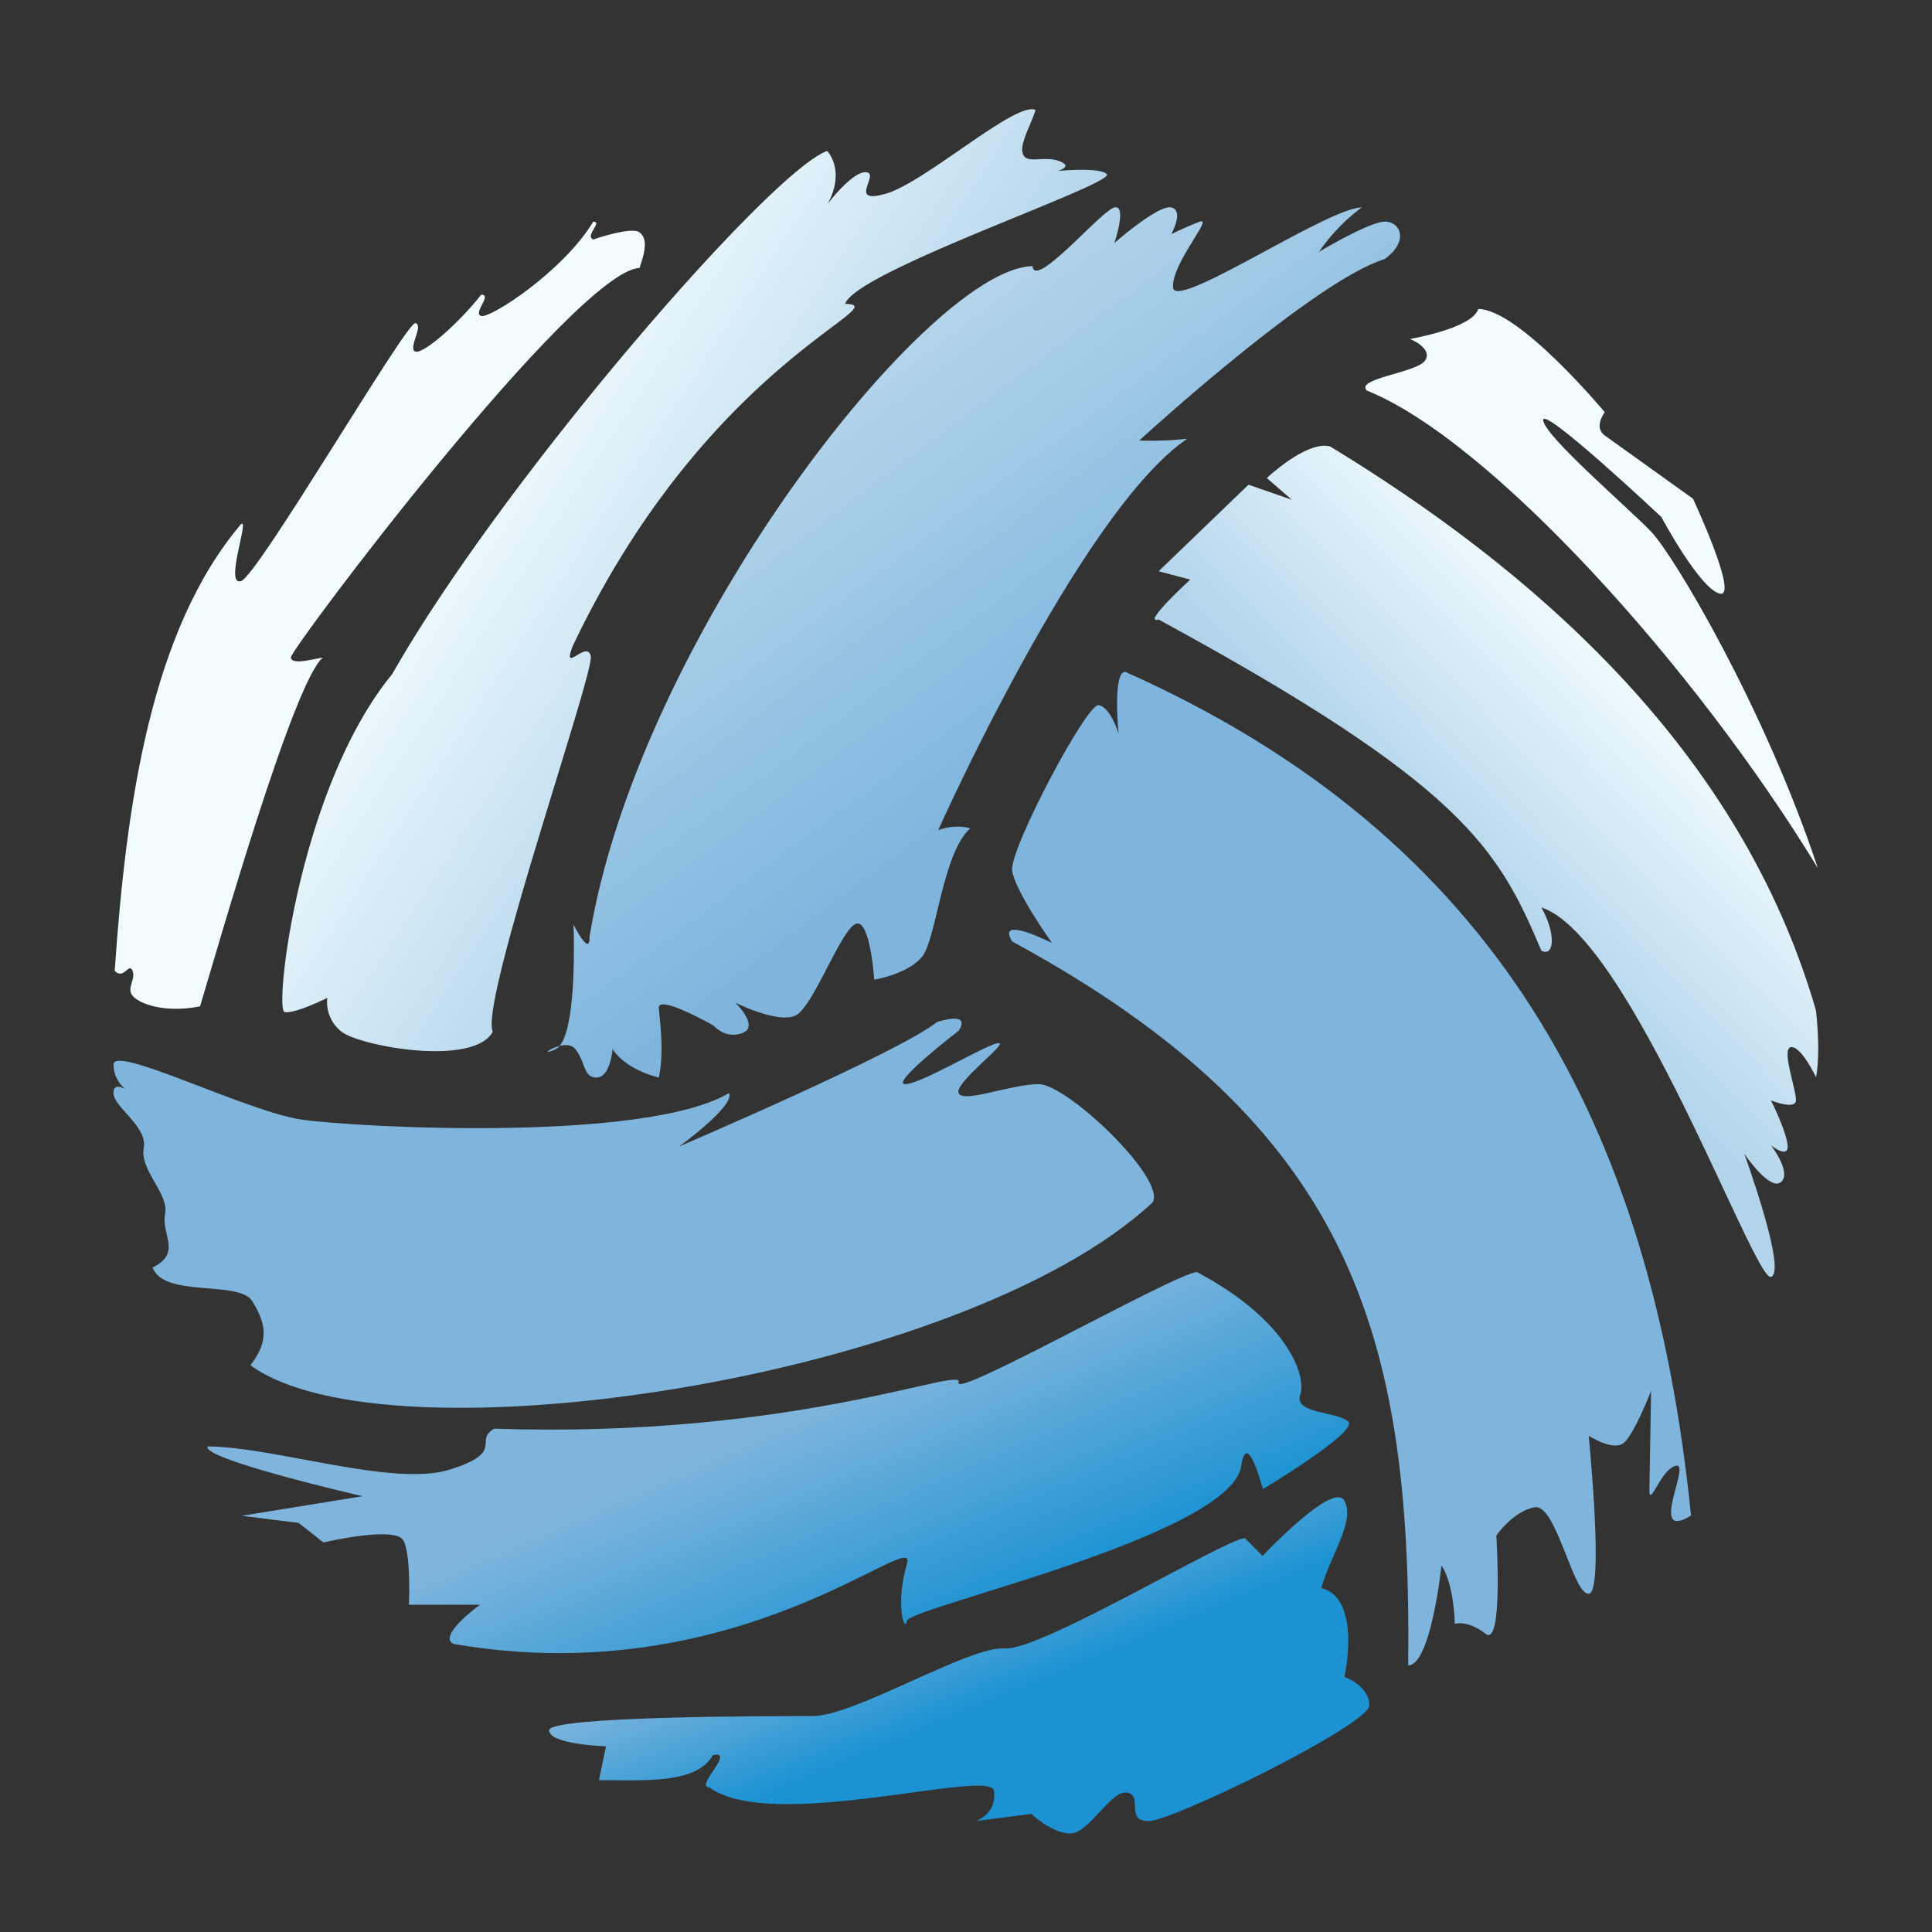 <svg id="Calque_1" data-name="Calque 1" xmlns="http://www.w3.org/2000/svg" xmlns:xlink="http://www.w3.org/1999/xlink" viewBox="0 0 1000 1000"><rect x="0" y="0" width="1000" height="1000" fill="#333333" stroke="none"/><defs><style>.cls-1{fill:#f2fcfe;}.cls-2{fill:url(#Dégradé_sans_nom_15);}.cls-3{fill:url(#Dégradé_sans_nom_17);}.cls-4{fill:url(#Dégradé_sans_nom_15-2);}.cls-5{fill:#7fb5dd;}.cls-6{fill:url(#Dégradé_sans_nom_8);}.cls-7{fill:url(#Dégradé_sans_nom_19);}</style><linearGradient id="Dégradé_sans_nom_15" x1="250.3" y1="230.61" x2="418.3" y2="340.61" gradientUnits="userSpaceOnUse"><stop offset="0" stop-color="#f2fcfe"/><stop offset="1" stop-color="#b2d4eb"/></linearGradient><linearGradient id="Dégradé_sans_nom_17" x1="419.91" y1="219.32" x2="543.91" y2="385.32" gradientUnits="userSpaceOnUse"><stop offset="0" stop-color="#b2d4eb"/><stop offset="1" stop-color="#7fb5dd"/></linearGradient><linearGradient id="Dégradé_sans_nom_15-2" x1="870.07" y1="368.62" x2="767.18" y2="469.64" xlink:href="#Dégradé_sans_nom_15"/><linearGradient id="Dégradé_sans_nom_8" x1="400.04" y1="736.39" x2="454.04" y2="860.39" gradientUnits="userSpaceOnUse"><stop offset="0" stop-color="#7fb5dd"/><stop offset="1" stop-color="#1c92d2"/></linearGradient><linearGradient id="Dégradé_sans_nom_19" x1="479.04" y1="809.98" x2="509.04" y2="881.98" xlink:href="#Dégradé_sans_nom_8"/></defs><title>Plan de travail 1</title><path class="cls-1" d="M68.58,515.35c-3.22-4.14,1.84-8.29,0-12.89s-4.6,5.07-9.21,0c6-87,18.88-176.35,65.38-231.15,4.6-3.68-8.75,32.23,0,29.47S210.4,166.32,215,167.25s-4.14,13.35,0,14.73,22.56-14.73,34.07-29.47c6,0-4.6,9.67,0,11.05s42.36-23,58-48.81c5.07,0-4.6,7.37,0,9.21,0,0,19.8-6.91,23.94-3.68s3.22,9.21,0,18.42c-33.15,1.38-181,197.54-180.5,201.68s12.43.46,16.58,0c-15.2,12.43-54.79,151.49-63.54,180.5C85.16,524.56,71.8,519.49,68.58,515.35Z"/><path class="cls-2" d="M147.33,523.85c-5.53-.92,7.29-116,55.72-175C259.68,249.11,399,88.26,428.21,78.13c9.77,12.43,0,27.63,0,27.63s13.2-17.5,20.26-16.58-10.13,16.88,10.13,11.05S526.13,52,536,56.94c-2.46,8-8.6,17.8-6.45,23s11.36.31,19.34,3.68-4.91,6.45-11.05,6.45,29.47-4.91,35,0-130.16,50.34-135.37,67.23c27.93.31-70.91,29.78-140.9,176.82-6.14,15.66,7.37-3.38,9.21,5.53S248,519.24,255.08,534c-10.13,18.42-69.07,7.37-78.28,0a19.22,19.22,0,0,1-7.37-17.5S152.86,524.77,147.33,523.85Z"/><path class="cls-3" d="M287.63,543c11.66-5.53,9.21-64.46,9.21-64.46s8.6,17.19,8.29,6.45C330.6,329.33,481,138.7,534.43,137.78c1.23,12.28,35.61-28.79,42.36-30.39s0,18.42,0,18.42,22.72-20,29.47-18.42,0,13.81,0,13.81,7.37-3.68,14.73-6.45-14.73,21.79-13.81,34.07,80.12-41.35,97.62-41.44a97.76,97.76,0,0,0-22.1,23s26.09-15.66,34.07-15.66,12.84,9.85,0,19.34C679.32,145.76,589.69,228,589.69,228a164.63,164.63,0,0,0,24.86-.92c-54.95,37.14-128.93,202.6-128.93,202.6s8.21-3.37,16.58-.92c-14.43,12.89-17.5,57.1-24.86,66.31s-24.86,12-24.86,12-2.15-33.46-10.13-28.55-21.49,42.36-30.39,47S380.64,519,380.64,519s12.59,12.28,3.68,15.66S369.59,531,369.59,531,340.34,514.31,341,521.8s2.77,23,0,35.92C322.62,553.06,317.1,543,317.1,543s-1.23,14.73-8.29,14.73-5.64-8.06-11.05-14.73S276,548.5,287.63,543Z"/><path class="cls-1" d="M707.44,202.15c-6-6.32,25.84-9.19,30.15-15.51s-7.75-11.2-7.75-11.2S762,170,765.16,159.94c21,0,65.47,53.41,65.47,53.41s-6,7.78,0,12.06l45.66,32.73s24.12,51.69,13.78,49.1-30.15-39.63-30.15-39.63-62.31-58.58-61.16-50,44.22,45.37,56,57.72,58.86,91.6,86.14,174C877.15,344.57,770.76,227.42,707.44,202.15Z"/><path class="cls-4" d="M655.69,247.43s20.67-19.53,32.73-16.37c151.9,92.34,223.11,193.82,251.54,292,2.58,24.12,0,34.46,0,34.46S932.2,541.23,927,542s2.87,22.4,2.58,27.57-12.92,0-12.92,0,8,15.94,8.61,23.26-8.61,0-8.61,0,10.91,14.07,5.17,19-19-14.64-19-14.64,22.4,61.45,13.78,63.75S843.76,484.61,797.82,469.68c7.47,13.21,6.89,25.84,0,22.4-22.4-52.83-40.2-85.57-198.13-171.42C590.5,323.4,616.06,300,616.06,300l-16.37-4.31,46.52-44.79,22.4,7.75Z"/><path class="cls-5" d="M582.39,347.73c192.67,85.86,272.5,235.17,292.88,436.74-22.68,13.78.29-27.57-7.75-25.84s-14,22.95-13.78,12.06l.86-50.82s-8.33,21.54-13.78,26.7-18.52-3.45-18.52-3.45,8.18,81.55,0,81.84-16.8-46.8-28-44.79-19.81,14.64-19.81,14.64,3.73,58.15-5.6,50.82S753,840.46,753,840.46s-.29-20.39-6.89-30.15c0,0-5.46,51.69-17.23,51.69,2-172.86-30.08-279.68-205-374.72-8.61-14.07,20.67.86,20.67.86s-19.09-26.7-20.67-37.47S562.42,364.1,568.61,365s10.34,14.64,10.34,14.64S575.79,347.73,582.39,347.73Z"/><path class="cls-5" d="M58.77,551c0-10.44,69.38,24.56,97.62,28.55s177.43,12,221-13.81c3.07,6.75-25.79,27.63-25.79,27.63s113.58-48.5,133.53-64.46c18.73-5.53,11.05,4.6,11.05,4.6s-35.92,27.68-27.63,27.63,40.83-20,47.89-21.18-22.56,20.26-20.26,25.79,26.71-4.55,41.44-4.6,66.31,49.12,58.94,61.24c-98.08,91.32-396,136.3-466.9,84.26,10.13-13.2,7.67-22.1.92-33.15S84.55,671.92,79,656c15.35-7.37,4.3-17.19,6.45-27.63s-13.2-22.72-11.05-34.07-15.66-21.18-15.66-28.55,9.21,0,9.21,0S58.77,561.41,58.77,551Z"/><path class="cls-6" d="M107.57,748.66c35,.31,96.08,21.18,125.24,12s12-14.73,23-21.18c155.33,5.22,243.74-33.08,240.36-23.94s113.27-57.1,123.4-57.1c47,24.89,56.79,53.72,53.41,63.54s19.27,8.6,24.86,13.81-44.2,35-44.2,35-8-31-11.05-12.89c-3.07,36.53-171.9,74-173.13,81s-6.14-8.9,0-29.47-86.57,67.23-234.83,41.44c-8.29-4.3,13.81-20.26,13.81-20.26H211.64s1.23-25.17-2.76-33.15-41.44.92-41.44.92l-12.89-10.13-29.47-3.68,62.62-10.13S103.58,755.1,107.57,748.66Z"/><path class="cls-7" d="M284.23,895.61c0-7.37,114.19-7.37,136.3-7.37s81-36.38,99.46-35,114.19-56.64,124.32-57.1l9.21,9.21s36.76-39.14,42.36-28.55-6.91,27.63-12,45.12c21.18,5.53,12,46,12,46s12.89,4.6,12.89,14.73S607,942.58,594.58,942.58s-2.76-12.89-11.05-14.73S563.73,949,554.06,949s-20.26-10.13-20.26-10.13l-28.55,3.68s10.9-3.68,9.21-15.66S398.88,949,367.11,925.08c-7.83,0,14-19.24,1.84-16.58-8.38,14.81-34.61,13-58.94,12.89l3.68-17.5S284.23,903,284.23,895.61Z"/></svg>
